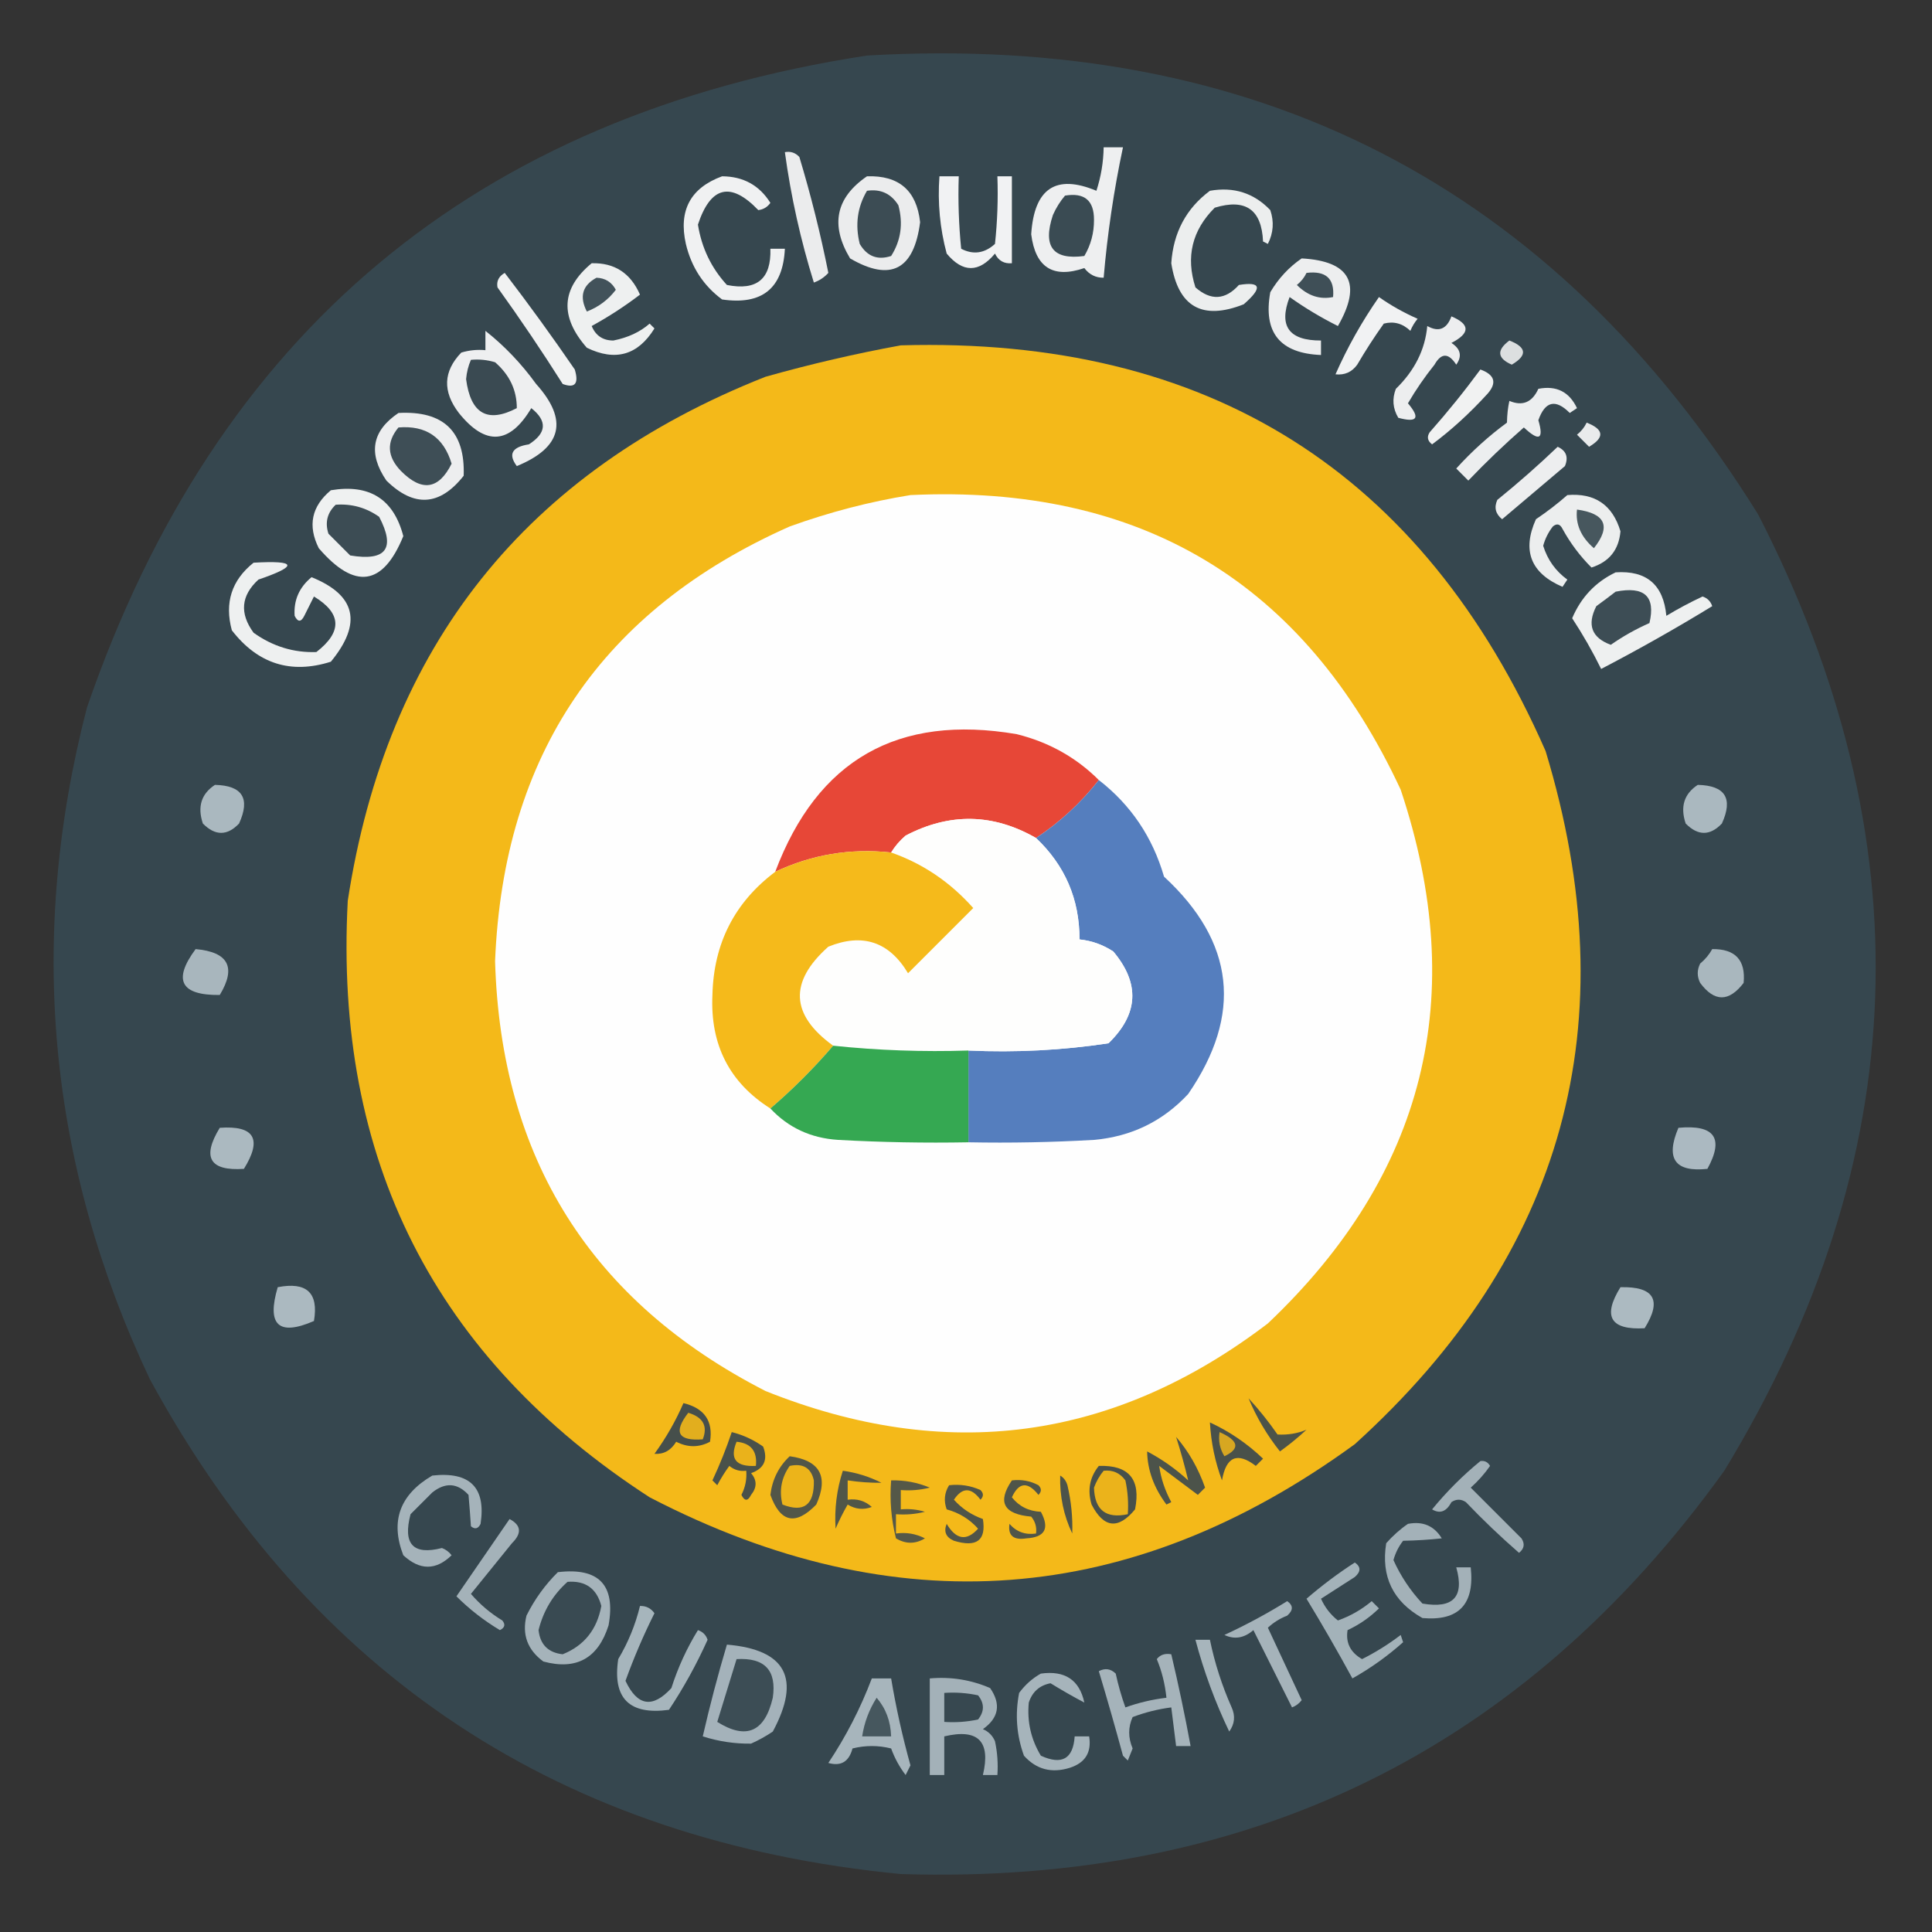 <?xml version="1.0" encoding="UTF-8"?>
<!DOCTYPE svg PUBLIC "-//W3C//DTD SVG 1.1//EN" "http://www.w3.org/Graphics/SVG/1.1/DTD/svg11.dtd">
<svg xmlns="http://www.w3.org/2000/svg" version="1.1" width="400px" height="400px" style="shape-rendering:geometricPrecision; text-rendering:geometricPrecision; image-rendering:optimizeQuality; fill-rule:evenodd; clip-rule:evenodd" xmlns:xlink="http://www.w3.org/1999/xlink">
<rect width="100%" height="100%" fill="#333333" stroke="none"/>
<g><path style="opacity:0.994" fill="#374850" d="M 179.5,11.5 C 260.165,6.81 321.665,38.476 364,106.5C 398.64,173.858 396.307,239.858 357,304.5C 315.357,362.431 258.524,390.264 186.5,388C 116.296,381.182 64.463,347.015 31,285.5C 9.92,240.799 5.587,194.466 18,146.5C 44.716,68.912 98.55,23.912 179.5,11.5 Z"/></g>
<g><path style="opacity:1" fill="#eeeff0" d="M 228.5,30.5 C 229.833,30.5 231.167,30.5 232.5,30.5C 230.608,39.408 229.275,48.408 228.5,57.5C 226.857,57.52 225.524,56.853 224.5,55.5C 218.034,57.715 214.368,55.382 213.5,48.5C 214.116,38.994 218.616,35.994 227,39.5C 227.953,36.568 228.453,33.568 228.5,30.5 Z"/></g>
<g><path style="opacity:1" fill="#ebeced" d="M 162.5,31.5 C 163.675,31.281 164.675,31.614 165.5,32.5C 167.881,40.404 169.881,48.404 171.5,56.5C 170.672,57.415 169.672,58.081 168.5,58.5C 165.751,49.672 163.751,40.672 162.5,31.5 Z"/></g>
<g><path style="opacity:1" fill="#f1f2f3" d="M 194.5,36.5 C 195.833,36.5 197.167,36.5 198.5,36.5C 198.334,41.511 198.501,46.511 199,51.5C 201.499,52.798 203.833,52.464 206,50.5C 206.499,45.845 206.666,41.178 206.5,36.5C 207.5,36.5 208.5,36.5 209.5,36.5C 209.5,42.5 209.5,48.5 209.5,54.5C 207.876,54.64 206.71,53.973 206,52.5C 202.667,56.5 199.333,56.5 196,52.5C 194.603,47.292 194.103,41.959 194.5,36.5 Z"/></g>
<g><path style="opacity:1" fill="#f0f1f2" d="M 149.5,36.5 C 153.884,36.524 157.218,38.357 159.5,42C 158.892,42.87 158.059,43.37 157,43.5C 151.291,37.544 147.125,38.544 144.5,46.5C 145.264,51.309 147.264,55.475 150.5,59C 156.706,60.24 159.706,57.74 159.5,51.5C 160.5,51.5 161.5,51.5 162.5,51.5C 162.101,59.714 157.768,63.214 149.5,62C 145.647,59.148 143.147,55.314 142,50.5C 140.452,43.572 142.952,38.905 149.5,36.5 Z"/></g>
<g><path style="opacity:1" fill="#ebeced" d="M 179.5,36.5 C 186.112,36.279 189.778,39.446 190.5,46C 189.227,55.886 184.393,58.386 176,53.5C 171.861,46.598 173.027,40.931 179.5,36.5 Z"/></g>
<g><path style="opacity:1" fill="#eceeee" d="M 250.5,39.5 C 255.447,38.628 259.613,39.961 263,43.5C 263.814,45.902 263.647,48.235 262.5,50.5C 262.167,50.333 261.833,50.167 261.5,50C 261.217,43.389 257.883,41.056 251.5,43C 246.81,47.673 245.477,53.173 247.5,59.5C 250.682,62.295 253.682,62.129 256.5,59C 261.102,58.243 261.436,59.577 257.5,63C 248.929,66.383 243.929,63.55 242.5,54.5C 242.927,48.151 245.594,43.151 250.5,39.5 Z"/></g>
<g><path style="opacity:1" fill="#3c4c54" d="M 179.5,39.5 C 182.325,39.081 184.491,40.081 186,42.5C 187.023,46.317 186.523,49.817 184.5,53C 181.692,53.92 179.525,53.087 178,50.5C 177.013,46.525 177.513,42.858 179.5,39.5 Z"/></g>
<g><path style="opacity:1" fill="#3a4b53" d="M 220.5,40.5 C 224.513,39.832 226.513,41.499 226.5,45.5C 226.519,48.206 225.852,50.706 224.5,53C 217.991,53.876 215.824,51.043 218,44.5C 218.662,43.016 219.496,41.683 220.5,40.5 Z"/></g>
<g><path style="opacity:1" fill="#edeeef" d="M 269.5,53.5 C 279.552,54.061 282.052,58.728 277,67.5C 273.501,65.751 270.168,63.752 267,61.5C 264.693,67.524 266.859,70.524 273.5,70.5C 273.5,71.5 273.5,72.5 273.5,73.5C 264.986,73.157 261.486,68.824 263,60.5C 264.694,57.642 266.861,55.309 269.5,53.5 Z"/></g>
<g><path style="opacity:1" fill="#eef0f0" d="M 122.5,54.5 C 127.228,54.376 130.561,56.542 132.5,61C 129.337,63.416 126.004,65.582 122.5,67.5C 123.337,69.505 124.837,70.505 127,70.5C 130.032,69.895 132.532,68.729 134.5,67C 134.833,67.333 135.167,67.667 135.5,68C 132.074,73.541 127.408,74.874 121.5,72C 115.849,65.555 116.182,59.722 122.5,54.5 Z"/></g>
<g><path style="opacity:1" fill="#3f4f57" d="M 270.5,56.5 C 274.509,56.014 276.342,57.68 276,61.5C 273.245,62.069 270.745,61.235 268.5,59C 269.381,58.292 270.047,57.458 270.5,56.5 Z"/></g>
<g><path style="opacity:1" fill="#f1f2f2" d="M 104.5,56.5 C 109.47,62.985 114.303,69.652 119,76.5C 119.886,79.44 119.052,80.44 116.5,79.5C 112.196,72.697 107.696,66.03 103,59.5C 102.761,58.212 103.261,57.212 104.5,56.5 Z"/></g>
<g><path style="opacity:1" fill="#42525a" d="M 123.5,57.5 C 125.311,57.572 126.644,58.405 127.5,60C 125.944,62.051 123.944,63.551 121.5,64.5C 119.911,61.412 120.578,59.078 123.5,57.5 Z"/></g>
<g><path style="opacity:1" fill="#f1f2f3" d="M 285.5,61.5 C 287.952,63.23 290.619,64.73 293.5,66C 292.874,66.75 292.374,67.584 292,68.5C 290.401,66.964 288.567,66.464 286.5,67C 284.542,69.748 282.709,72.582 281,75.5C 279.89,77.037 278.39,77.704 276.5,77.5C 278.962,71.913 281.962,66.58 285.5,61.5 Z"/></g>
<g><path style="opacity:1" fill="#edeeef" d="M 300.5,65.5 C 304.403,67.153 304.403,68.986 300.5,71C 302.421,72.241 302.754,73.741 301.5,75.5C 299.902,73.027 298.402,73.027 297,75.5C 294.971,78.029 293.138,80.696 291.5,83.5C 294.104,86.567 293.438,87.567 289.5,86.5C 288.359,84.579 288.192,82.579 289,80.5C 292.888,76.727 295.054,72.394 295.5,67.5C 297.867,68.822 299.533,68.155 300.5,65.5 Z"/></g>
<g><path style="opacity:1" fill="#eeeff0" d="M 100.5,68.5 C 104.449,71.618 107.949,75.285 111,79.5C 117.716,86.971 116.383,92.638 107,96.5C 105.164,94.038 105.997,92.538 109.5,92C 113.182,89.654 113.348,87.154 110,84.5C 105.515,92.035 100.515,92.368 95,85.5C 91.598,81.051 91.765,76.884 95.5,73C 97.134,72.507 98.801,72.34 100.5,72.5C 100.5,71.167 100.5,69.833 100.5,68.5 Z"/></g>
<g><path style="opacity:1" fill="#dcdfe0" d="M 312.5,70.5 C 316.095,71.905 316.262,73.572 313,75.5C 309.98,74.178 309.813,72.511 312.5,70.5 Z"/></g>
<g><path style="opacity:1" fill="#f4b919" d="M 186.5,71.5 C 250.108,69.683 294.608,97.683 320,155.5C 337.099,211.845 323.932,259.678 280.5,299C 234.16,332.78 185.494,336.447 134.5,310C 89.984,281.137 69.15,239.97 72,186.5C 80.079,133.757 108.912,97.591 158.5,78C 167.86,75.365 177.193,73.199 186.5,71.5 Z"/></g>
<g><path style="opacity:1" fill="#3a4a52" d="M 97.5,74.5 C 99.199,74.34 100.866,74.507 102.5,75C 105.503,77.609 107.003,80.775 107,84.5C 100.936,87.668 97.436,85.668 96.5,78.5C 96.623,77.076 96.957,75.742 97.5,74.5 Z"/></g>
<g><path style="opacity:1" fill="#f1f2f2" d="M 306.5,76.5 C 309.465,77.582 309.965,79.249 308,81.5C 304.281,85.573 300.447,89.073 296.5,92C 295.549,91.282 295.383,90.449 296,89.5C 299.737,85.273 303.237,80.94 306.5,76.5 Z"/></g>
<g><path style="opacity:1" fill="#eceeef" d="M 318.5,80.5 C 322.224,79.773 324.891,81.106 326.5,84.5C 326,84.833 325.5,85.167 325,85.5C 322.066,82.547 319.899,83.047 318.5,87C 319.674,90.973 318.674,91.473 315.5,88.5C 311.542,91.957 307.708,95.623 304,99.5C 303.167,98.667 302.333,97.833 301.5,97C 304.701,93.464 308.201,90.297 312,87.5C 312.034,85.82 312.201,84.32 312.5,83C 315.215,84.148 317.215,83.315 318.5,80.5 Z"/></g>
<g><path style="opacity:1" fill="#edeeef" d="M 82.5,85.5 C 91.829,84.997 96.329,89.33 96,98.5C 91.05,104.778 85.717,105.111 80,99.5C 76.161,93.87 76.994,89.203 82.5,85.5 Z"/></g>
<g><path style="opacity:1" fill="#3e4e56" d="M 82.5,88.5 C 88.196,88.03 91.863,90.53 93.5,96C 90.831,101.369 87.331,101.869 83,97.5C 80.144,94.531 79.978,91.531 82.5,88.5 Z"/></g>
<g><path style="opacity:1" fill="#e9ebec" d="M 328.5,87.5 C 332.095,88.905 332.262,90.572 329,92.5C 328.167,91.667 327.333,90.833 326.5,90C 327.381,89.292 328.047,88.458 328.5,87.5 Z"/></g>
<g><path style="opacity:1" fill="#edeeef" d="M 322.5,92.5 C 324.273,93.314 324.773,94.648 324,96.5C 319.667,100.167 315.333,103.833 311,107.5C 309.635,106.407 309.301,105.074 310,103.5C 314.36,99.968 318.527,96.301 322.5,92.5 Z"/></g>
<g><path style="opacity:1" fill="#eff1f1" d="M 68.5,101.5 C 76.508,100.16 81.508,103.327 83.5,111C 79.29,121.333 73.456,122.167 66,113.5C 63.668,108.83 64.501,104.83 68.5,101.5 Z"/></g>
<g><path style="opacity:1" fill="#fefefe" d="M 188.5,102.5 C 236.197,100.248 270.031,120.581 290,163.5C 304.268,206.261 295.101,243.095 262.5,274C 230.579,298.324 195.913,302.991 158.5,288C 122.361,269.491 103.694,239.824 102.5,199C 104.233,156.286 124.567,126.286 163.5,109C 171.762,106.019 180.095,103.853 188.5,102.5 Z"/></g>
<g><path style="opacity:1" fill="#eceeee" d="M 324.5,102.5 C 330.19,102.023 333.857,104.523 335.5,110C 335.172,113.829 333.172,116.329 329.5,117.5C 327.115,115.116 325.115,112.45 323.5,109.5C 322.998,108.479 322.332,108.312 321.5,109C 320.57,110.194 319.903,111.527 319.5,113C 320.402,115.899 322.069,118.232 324.5,120C 324.167,120.5 323.833,121 323.5,121.5C 316.915,118.667 315.081,114 318,107.5C 320.326,105.934 322.492,104.268 324.5,102.5 Z"/></g>
<g><path style="opacity:1" fill="#3c4c54" d="M 69.5,104.5 C 72.793,104.259 75.793,105.092 78.5,107C 81.937,113.573 79.937,116.24 72.5,115C 71,113.5 69.5,112 68,110.5C 67.252,108.16 67.752,106.16 69.5,104.5 Z"/></g>
<g><path style="opacity:1" fill="#47575e" d="M 326.5,105.5 C 332.414,106.316 333.581,108.983 330,113.5C 327.325,111.185 326.159,108.518 326.5,105.5 Z"/></g>
<g><path style="opacity:1" fill="#eef0f0" d="M 52.5,116.5 C 61.478,115.988 61.812,117.155 53.5,120C 49.895,123.315 49.561,126.982 52.5,131C 56.463,133.83 60.796,135.163 65.5,135C 70.906,130.805 70.74,126.972 65,123.5C 64.333,124.833 63.667,126.167 63,127.5C 62.333,128.833 61.667,128.833 61,127.5C 60.781,124.267 61.948,121.601 64.5,119.5C 73.711,123.209 75.044,129.042 68.5,137C 60.223,139.622 53.39,137.455 48,130.5C 46.454,124.794 47.954,120.127 52.5,116.5 Z"/></g>
<g><path style="opacity:1" fill="#eef0f0" d="M 334.5,118.5 C 340.904,118.068 344.404,121.068 345,127.5C 347.421,126.039 349.921,124.706 352.5,123.5C 353.5,123.833 354.167,124.5 354.5,125.5C 346.996,130.087 339.329,134.42 331.5,138.5C 329.722,134.885 327.722,131.385 325.5,128C 327.342,123.66 330.342,120.493 334.5,118.5 Z"/></g>
<g><path style="opacity:1" fill="#3d4d55" d="M 334.5,122.5 C 340.472,121.309 342.805,123.476 341.5,129C 338.671,130.247 336.005,131.747 333.5,133.5C 329.532,132.04 328.532,129.374 330.5,125.5C 331.901,124.479 333.235,123.479 334.5,122.5 Z"/></g>
<g><path style="opacity:1" fill="#e74737" d="M 227.5,161.5 C 223.773,166.23 219.44,170.23 214.5,173.5C 205.615,168.4 196.615,168.233 187.5,173C 186.29,174.039 185.29,175.206 184.5,176.5C 176.062,175.59 168.062,176.923 160.5,180.5C 169.231,157.299 185.898,147.799 210.5,152C 217.136,153.646 222.803,156.813 227.5,161.5 Z"/></g>
<g><path style="opacity:1" fill="#aab8bf" d="M 44.5,162.5 C 50.195,162.632 51.862,165.298 49.5,170.5C 47.044,173.08 44.544,173.08 42,170.5C 40.837,167.029 41.67,164.362 44.5,162.5 Z"/></g>
<g><path style="opacity:1" fill="#557ebe" d="M 227.5,161.5 C 234.124,166.643 238.624,173.31 241,181.5C 255.653,195.025 257.319,210.025 246,226.5C 240.757,232.142 234.257,235.309 226.5,236C 217.84,236.5 209.173,236.666 200.5,236.5C 200.5,230.167 200.5,223.833 200.5,217.5C 210.273,217.948 219.939,217.448 229.5,216C 235.728,209.953 236.062,203.62 230.5,197C 228.35,195.589 226.016,194.755 223.5,194.5C 223.517,186.201 220.517,179.201 214.5,173.5C 219.44,170.23 223.773,166.23 227.5,161.5 Z"/></g>
<g><path style="opacity:1" fill="#aab8bf" d="M 351.5,162.5 C 357.195,162.632 358.862,165.298 356.5,170.5C 354.044,173.08 351.544,173.08 349,170.5C 347.837,167.029 348.67,164.362 351.5,162.5 Z"/></g>
<g><path style="opacity:1" fill="#fefefd" d="M 214.5,173.5 C 220.517,179.201 223.517,186.201 223.5,194.5C 226.016,194.755 228.35,195.589 230.5,197C 236.062,203.62 235.728,209.953 229.5,216C 219.939,217.448 210.273,217.948 200.5,217.5C 191.083,217.805 181.75,217.472 172.5,216.5C 163.657,210.108 163.324,203.274 171.5,196C 178.585,193.128 184.085,194.961 188,201.5C 192.5,197 197,192.5 201.5,188C 196.736,182.634 191.069,178.8 184.5,176.5C 185.29,175.206 186.29,174.039 187.5,173C 196.615,168.233 205.615,168.4 214.5,173.5 Z"/></g>
<g><path style="opacity:1" fill="#f5ba1b" d="M 184.5,176.5 C 191.069,178.8 196.736,182.634 201.5,188C 197,192.5 192.5,197 188,201.5C 184.085,194.961 178.585,193.128 171.5,196C 163.324,203.274 163.657,210.108 172.5,216.5C 168.5,221.167 164.167,225.5 159.5,229.5C 151.021,224.129 147.021,216.296 147.5,206C 147.752,195.329 152.085,186.829 160.5,180.5C 168.062,176.923 176.062,175.59 184.5,176.5 Z"/></g>
<g><path style="opacity:1" fill="#a8b6bd" d="M 40.5,196.5 C 47.297,197.107 48.964,200.274 45.5,206C 37.408,206.09 35.741,202.923 40.5,196.5 Z"/></g>
<g><path style="opacity:1" fill="#a9b7be" d="M 354.5,196.5 C 359.283,196.449 361.45,198.782 361,203.5C 357.952,207.482 354.952,207.482 352,203.5C 351.333,202.167 351.333,200.833 352,199.5C 353.045,198.627 353.878,197.627 354.5,196.5 Z"/></g>
<g><path style="opacity:1" fill="#35a852" d="M 172.5,216.5 C 181.75,217.472 191.083,217.805 200.5,217.5C 200.5,223.833 200.5,230.167 200.5,236.5C 191.494,236.666 182.494,236.5 173.5,236C 167.88,235.638 163.213,233.472 159.5,229.5C 164.167,225.5 168.5,221.167 172.5,216.5 Z"/></g>
<g><path style="opacity:1" fill="#abb9c0" d="M 45.5,233.5 C 52.676,232.985 54.343,235.818 50.5,242C 43.416,242.475 41.749,239.642 45.5,233.5 Z"/></g>
<g><path style="opacity:1" fill="#abb9c1" d="M 347.5,233.5 C 354.997,232.804 356.997,235.637 353.5,242C 346.781,242.726 344.781,239.893 347.5,233.5 Z"/></g>
<g><path style="opacity:1" fill="#abb9c0" d="M 57.5,266.5 C 63.496,265.333 65.996,267.666 65,273.5C 57.675,276.68 55.175,274.347 57.5,266.5 Z"/></g>
<g><path style="opacity:1" fill="#acbac1" d="M 335.5,266.5 C 342.486,266.331 344.153,269.164 340.5,275C 333.409,275.396 331.742,272.562 335.5,266.5 Z"/></g>
<g><path style="opacity:1" fill="#464f4b" d="M 141.5,290.5 C 145.856,291.556 147.689,294.222 147,298.5C 144.717,299.719 142.384,299.719 140,298.5C 138.907,300.298 137.407,301.132 135.5,301C 137.903,297.689 139.903,294.189 141.5,290.5 Z"/></g>
<g><path style="opacity:1" fill="#e2ae1e" d="M 142.5,292.5 C 145.574,293.421 146.574,295.254 145.5,298C 140.373,298.377 139.373,296.543 142.5,292.5 Z"/></g>
<g><path style="opacity:1" fill="#4c5349" d="M 258.5,289.5 C 260.636,291.812 262.636,294.312 264.5,297C 266.655,297.116 268.655,296.783 270.5,296C 268.759,297.62 266.925,299.12 265,300.5C 262.306,297.108 260.14,293.441 258.5,289.5 Z"/></g>
<g><path style="opacity:1" fill="#49514a" d="M 151.5,296.5 C 153.84,297.086 156.007,298.086 158,299.5C 159.033,302.217 158.2,304.051 155.5,305C 156.747,306.458 156.747,307.958 155.5,309.5C 154.833,310.833 154.167,310.833 153.5,309.5C 154.309,307.929 154.643,306.262 154.5,304.5C 153.178,304.67 152.011,304.337 151,303.5C 150.077,304.759 149.243,306.092 148.5,307.5C 148.167,307.167 147.833,306.833 147.5,306.5C 149.036,303.222 150.369,299.889 151.5,296.5 Z"/></g>
<g><path style="opacity:1" fill="#eab21b" d="M 152.5,298.5 C 155.484,298.787 156.817,300.454 156.5,303.5C 152.363,303.719 151.029,302.053 152.5,298.5 Z"/></g>
<g><path style="opacity:1" fill="#49514a" d="M 250.5,294.5 C 254.542,296.362 258.208,298.862 261.5,302C 261,302.5 260.5,303 260,303.5C 256.183,300.569 253.849,301.569 253,306.5C 251.571,302.69 250.737,298.69 250.5,294.5 Z"/></g>
<g><path style="opacity:1" fill="#d7a721" d="M 252.5,296.5 C 256.483,298.268 256.816,299.935 253.5,301.5C 252.548,299.955 252.215,298.288 252.5,296.5 Z"/></g>
<g><path style="opacity:1" fill="#a3b1b8" d="M 306.5,302.5 C 307.376,302.369 308.043,302.702 308.5,303.5C 307.352,305.149 306.019,306.649 304.5,308C 308,311.5 311.5,315 315,318.5C 315.749,319.635 315.583,320.635 314.5,321.5C 310.682,318.182 307.015,314.682 303.5,311C 302.5,310.333 301.5,310.333 300.5,311C 299.457,312.976 298.123,313.476 296.5,312.5C 299.548,308.785 302.881,305.452 306.5,302.5 Z"/></g>
<g><path style="opacity:1" fill="#525648" d="M 163.5,301.5 C 169.764,302.36 171.598,305.694 169,311.5C 164.73,315.908 161.564,315.242 159.5,309.5C 159.892,306.299 161.226,303.633 163.5,301.5 Z"/></g>
<g><path style="opacity:1" fill="#ecb41a" d="M 163.5,303.5 C 166.261,302.915 167.927,303.915 168.5,306.5C 168.619,311.573 166.452,313.24 162,311.5C 161.282,308.593 161.782,305.926 163.5,303.5 Z"/></g>
<g><path style="opacity:1" fill="#a5b3ba" d="M 89.5,305.5 C 97.302,304.635 100.636,307.968 99.5,315.5C 98.998,316.521 98.332,316.688 97.5,316C 97.374,314.026 97.208,311.859 97,309.5C 94.716,307.016 92.216,306.849 89.5,309C 88,310.5 86.5,312 85,313.5C 83.367,319.697 85.534,322.031 91.5,320.5C 92.308,320.808 92.975,321.308 93.5,322C 90.254,325.16 86.92,325.16 83.5,322C 80.765,314.94 82.765,309.44 89.5,305.5 Z"/></g>
<g><path style="opacity:1" fill="#47504b" d="M 227.5,303.5 C 233.74,303.294 236.24,306.294 235,312.5C 231.527,316.717 228.527,316.384 226,311.5C 225.109,308.502 225.609,305.836 227.5,303.5 Z"/></g>
<g><path style="opacity:1" fill="#ebb31b" d="M 228.5,304.5 C 230.39,304.297 231.89,304.963 233,306.5C 233.497,308.81 233.663,311.143 233.5,313.5C 228.973,314.474 226.64,312.641 226.5,308C 226.978,306.697 227.645,305.531 228.5,304.5 Z"/></g>
<g><path style="opacity:1" fill="#4c534a" d="M 243.5,297.5 C 246.088,300.489 248.088,303.989 249.5,308C 249,308.5 248.5,309 248,309.5C 245.333,307.5 242.667,305.5 240,303.5C 240.349,306.062 241.183,308.562 242.5,311C 242.167,311.167 241.833,311.333 241.5,311.5C 238.908,308.042 237.575,304.376 237.5,300.5C 240.596,302.131 243.43,304.131 246,306.5C 245.304,303.562 244.47,300.562 243.5,297.5 Z"/></g>
<g><path style="opacity:1" fill="#4f5449" d="M 196.5,307.5 C 198.792,307.244 200.959,307.577 203,308.5C 203.667,309.167 203.667,309.833 203,310.5C 201.069,307.895 199.236,307.895 197.5,310.5C 199.128,312.319 201.128,313.653 203.5,314.5C 204.205,318.933 202.205,320.433 197.5,319C 195.842,318.275 195.342,317.108 196,315.5C 197.959,318.789 200.125,319.123 202.5,316.5C 200.755,314.541 198.589,313.208 196,312.5C 195.36,310.735 195.527,309.068 196.5,307.5 Z"/></g>
<g><path style="opacity:1" fill="#4c534a" d="M 219.5,305.5 C 220.222,305.918 220.722,306.584 221,307.5C 221.781,310.834 222.114,314.167 222,317.5C 220.217,313.755 219.384,309.755 219.5,305.5 Z"/></g>
<g><path style="opacity:1" fill="#555848" d="M 184.5,306.5 C 187.271,306.421 189.937,306.921 192.5,308C 190.527,308.495 188.527,308.662 186.5,308.5C 186.5,309.833 186.5,311.167 186.5,312.5C 188.199,312.34 189.866,312.506 191.5,313C 189.527,313.495 187.527,313.662 185.5,313.5C 185.5,314.833 185.5,316.167 185.5,317.5C 187.604,317.201 189.604,317.534 191.5,318.5C 189.516,319.706 187.516,319.706 185.5,318.5C 184.509,314.555 184.176,310.555 184.5,306.5 Z"/></g>
<g><path style="opacity:1" fill="#4f5549" d="M 209.5,306.5 C 211.467,306.261 213.301,306.594 215,307.5C 215.667,308.167 215.667,308.833 215,309.5C 212.778,306.697 210.945,306.863 209.5,310C 210.992,311.885 212.992,312.885 215.5,313C 217.353,316.447 216.353,318.28 212.5,318.5C 209.818,318.923 208.652,317.923 209,315.5C 210.444,317.155 212.278,317.822 214.5,317.5C 214.67,316.178 214.337,315.011 213.5,314C 207.774,313.495 206.441,310.995 209.5,306.5 Z"/></g>
<g><path style="opacity:1" fill="#515648" d="M 174.5,304.5 C 177.34,304.898 180.007,305.731 182.5,307C 180.203,307.018 177.869,306.851 175.5,306.5C 175.5,307.833 175.5,309.167 175.5,310.5C 177.429,310.231 179.095,310.731 180.5,312C 178.765,312.651 177.098,312.485 175.5,311.5C 174.573,313.113 173.739,314.779 173,316.5C 172.739,312.399 173.239,308.399 174.5,304.5 Z"/></g>
<g><path style="opacity:1" fill="#a4b2b9" d="M 105.5,314.5 C 107.914,315.777 108.081,317.443 106,319.5C 103.167,323 100.333,326.5 97.5,330C 99.388,332.19 101.555,334.023 104,335.5C 104.688,336.332 104.521,336.998 103.5,337.5C 100.19,335.518 97.19,333.185 94.5,330.5C 98.192,325.149 101.859,319.815 105.5,314.5 Z"/></g>
<g><path style="opacity:1" fill="#a3b1b8" d="M 291.5,315.5 C 294.596,314.907 296.929,315.907 298.5,318.5C 295.943,318.782 293.277,318.949 290.5,319C 289.57,320.194 288.903,321.527 288.5,323C 289.998,326.327 291.998,329.327 294.5,332C 300.896,333.108 303.229,330.608 301.5,324.5C 302.5,324.5 303.5,324.5 304.5,324.5C 305.334,332.164 302,335.664 294.5,335C 288.392,331.564 285.892,326.397 287,319.5C 288.397,317.93 289.897,316.596 291.5,315.5 Z"/></g>
<g><path style="opacity:1" fill="#a5b3ba" d="M 115.5,325.5 C 123.993,324.492 127.493,328.158 126,336.5C 123.843,343.339 119.343,345.839 112.5,344C 109.208,341.588 108.041,338.421 109,334.5C 110.686,331.117 112.853,328.117 115.5,325.5 Z"/></g>
<g><path style="opacity:1" fill="#394a52" d="M 117.5,327.5 C 121.223,327.223 123.556,328.89 124.5,332.5C 123.608,337.379 120.941,340.713 116.5,342.5C 113.5,342.167 111.833,340.5 111.5,337.5C 112.49,333.513 114.49,330.18 117.5,327.5 Z"/></g>
<g><path style="opacity:1" fill="#a3b2b9" d="M 280.5,323.5 C 281.776,324.386 281.776,325.386 280.5,326.5C 278.167,328 275.833,329.5 273.5,331C 274.313,332.803 275.48,334.303 277,335.5C 279.581,334.583 281.914,333.249 284,331.5C 284.5,332 285,332.5 285.5,333C 283.595,334.87 281.428,336.37 279,337.5C 278.583,340.114 279.583,342.114 282,343.5C 284.818,342.09 287.485,340.423 290,338.5C 290.167,339 290.333,339.5 290.5,340C 287.297,342.862 283.797,345.362 280,347.5C 276.953,341.902 273.786,336.402 270.5,331C 273.692,328.245 277.025,325.745 280.5,323.5 Z"/></g>
<g><path style="opacity:1" fill="#a6b5bc" d="M 132.5,332.5 C 133.756,332.461 134.756,332.961 135.5,334C 133.233,338.535 131.233,343.202 129.5,348C 131.959,353.241 135.125,353.741 139,349.5C 140.357,345.254 142.19,341.254 144.5,337.5C 145.5,337.833 146.167,338.5 146.5,339.5C 144.2,344.606 141.533,349.44 138.5,354C 130.282,355.115 126.782,351.615 128,343.5C 130.066,340.039 131.566,336.373 132.5,332.5 Z"/></g>
<g><path style="opacity:1" fill="#a5b3ba" d="M 266.5,331.5 C 267.776,332.386 267.776,333.386 266.5,334.5C 264.998,335.083 263.665,335.916 262.5,337C 264.833,342 267.167,347 269.5,352C 268.975,352.692 268.308,353.192 267.5,353.5C 264.844,348.189 262.178,342.856 259.5,337.5C 257.588,339.156 255.588,339.489 253.5,338.5C 258.023,336.407 262.356,334.074 266.5,331.5 Z"/></g>
<g><path style="opacity:1" fill="#a4b2ba" d="M 150.5,340.5 C 162.739,341.537 165.905,347.537 160,358.5C 158.581,359.46 157.081,360.293 155.5,361C 152.122,361.048 148.789,360.548 145.5,359.5C 146.963,353.111 148.63,346.778 150.5,340.5 Z"/></g>
<g><path style="opacity:1" fill="#a7b5bc" d="M 247.5,339.5 C 248.5,339.5 249.5,339.5 250.5,339.5C 251.493,344.313 252.993,348.98 255,353.5C 255.798,355.259 255.631,356.926 254.5,358.5C 251.576,352.395 249.243,346.062 247.5,339.5 Z"/></g>
<g><path style="opacity:1" fill="#3c4d55" d="M 152.5,343.5 C 158.33,343.161 160.83,345.827 160,351.5C 158.339,358.596 154.505,360.262 148.5,356.5C 149.838,352.154 151.171,347.821 152.5,343.5 Z"/></g>
<g><path style="opacity:1" fill="#a5b3ba" d="M 239.5,343.5 C 240.209,342.596 241.209,342.263 242.5,342.5C 243.991,348.799 245.325,355.132 246.5,361.5C 245.5,361.5 244.5,361.5 243.5,361.5C 243.167,358.833 242.833,356.167 242.5,353.5C 239.762,353.851 237.096,354.518 234.5,355.5C 233.55,357.598 233.55,359.765 234.5,362C 234.167,362.833 233.833,363.667 233.5,364.5C 233.167,364.167 232.833,363.833 232.5,363.5C 230.906,357.622 229.24,351.788 227.5,346C 228.784,345.316 229.951,345.483 231,346.5C 231.511,348.878 232.178,351.212 233,353.5C 235.738,352.518 238.572,351.852 241.5,351.5C 241.198,348.627 240.531,345.961 239.5,343.5 Z"/></g>
<g><path style="opacity:1" fill="#a7b5bc" d="M 180.5,347.5 C 181.833,347.5 183.167,347.5 184.5,347.5C 185.513,353.555 186.847,359.555 188.5,365.5C 188.167,366.167 187.833,366.833 187.5,367.5C 186.218,365.821 185.218,363.987 184.5,362C 181.833,361.333 179.167,361.333 176.5,362C 175.778,364.741 174.112,365.741 171.5,365C 175.164,359.505 178.164,353.671 180.5,347.5 Z"/></g>
<g><path style="opacity:1" fill="#a3b1b8" d="M 192.5,347.5 C 196.876,347.114 201.043,347.781 205,349.5C 207.291,352.835 206.791,355.668 203.5,358C 204.667,358.5 205.5,359.333 206,360.5C 206.497,362.81 206.663,365.143 206.5,367.5C 205.5,367.5 204.5,367.5 203.5,367.5C 205.167,360.5 202.5,357.833 195.5,359.5C 195.5,362.167 195.5,364.833 195.5,367.5C 194.5,367.5 193.5,367.5 192.5,367.5C 192.5,360.833 192.5,354.167 192.5,347.5 Z"/></g>
<g><path style="opacity:1" fill="#a6b4bb" d="M 215.5,346.5 C 220.494,345.813 223.494,347.813 224.5,352.5C 222.18,351.276 219.847,349.942 217.5,348.5C 215.234,348.931 213.734,350.264 213,352.5C 212.623,356.451 213.457,360.118 215.5,363.5C 219.856,365.492 222.189,364.159 222.5,359.5C 223.5,359.5 224.5,359.5 225.5,359.5C 226.026,362.808 224.693,364.974 221.5,366C 217.726,367.183 214.559,366.349 212,363.5C 210.466,359.289 210.133,354.956 211,350.5C 212.25,348.807 213.75,347.473 215.5,346.5 Z"/></g>
<g><path style="opacity:1" fill="#374850" d="M 195.5,350.5 C 197.857,350.337 200.19,350.503 202.5,351C 203.833,352.667 203.833,354.333 202.5,356C 200.19,356.497 197.857,356.663 195.5,356.5C 195.5,354.5 195.5,352.5 195.5,350.5 Z"/></g>
<g><path style="opacity:1" fill="#46575e" d="M 181.5,351.5 C 183.397,353.698 184.397,356.364 184.5,359.5C 182.5,359.5 180.5,359.5 178.5,359.5C 178.94,356.62 179.94,353.954 181.5,351.5 Z"/></g>
</svg>
